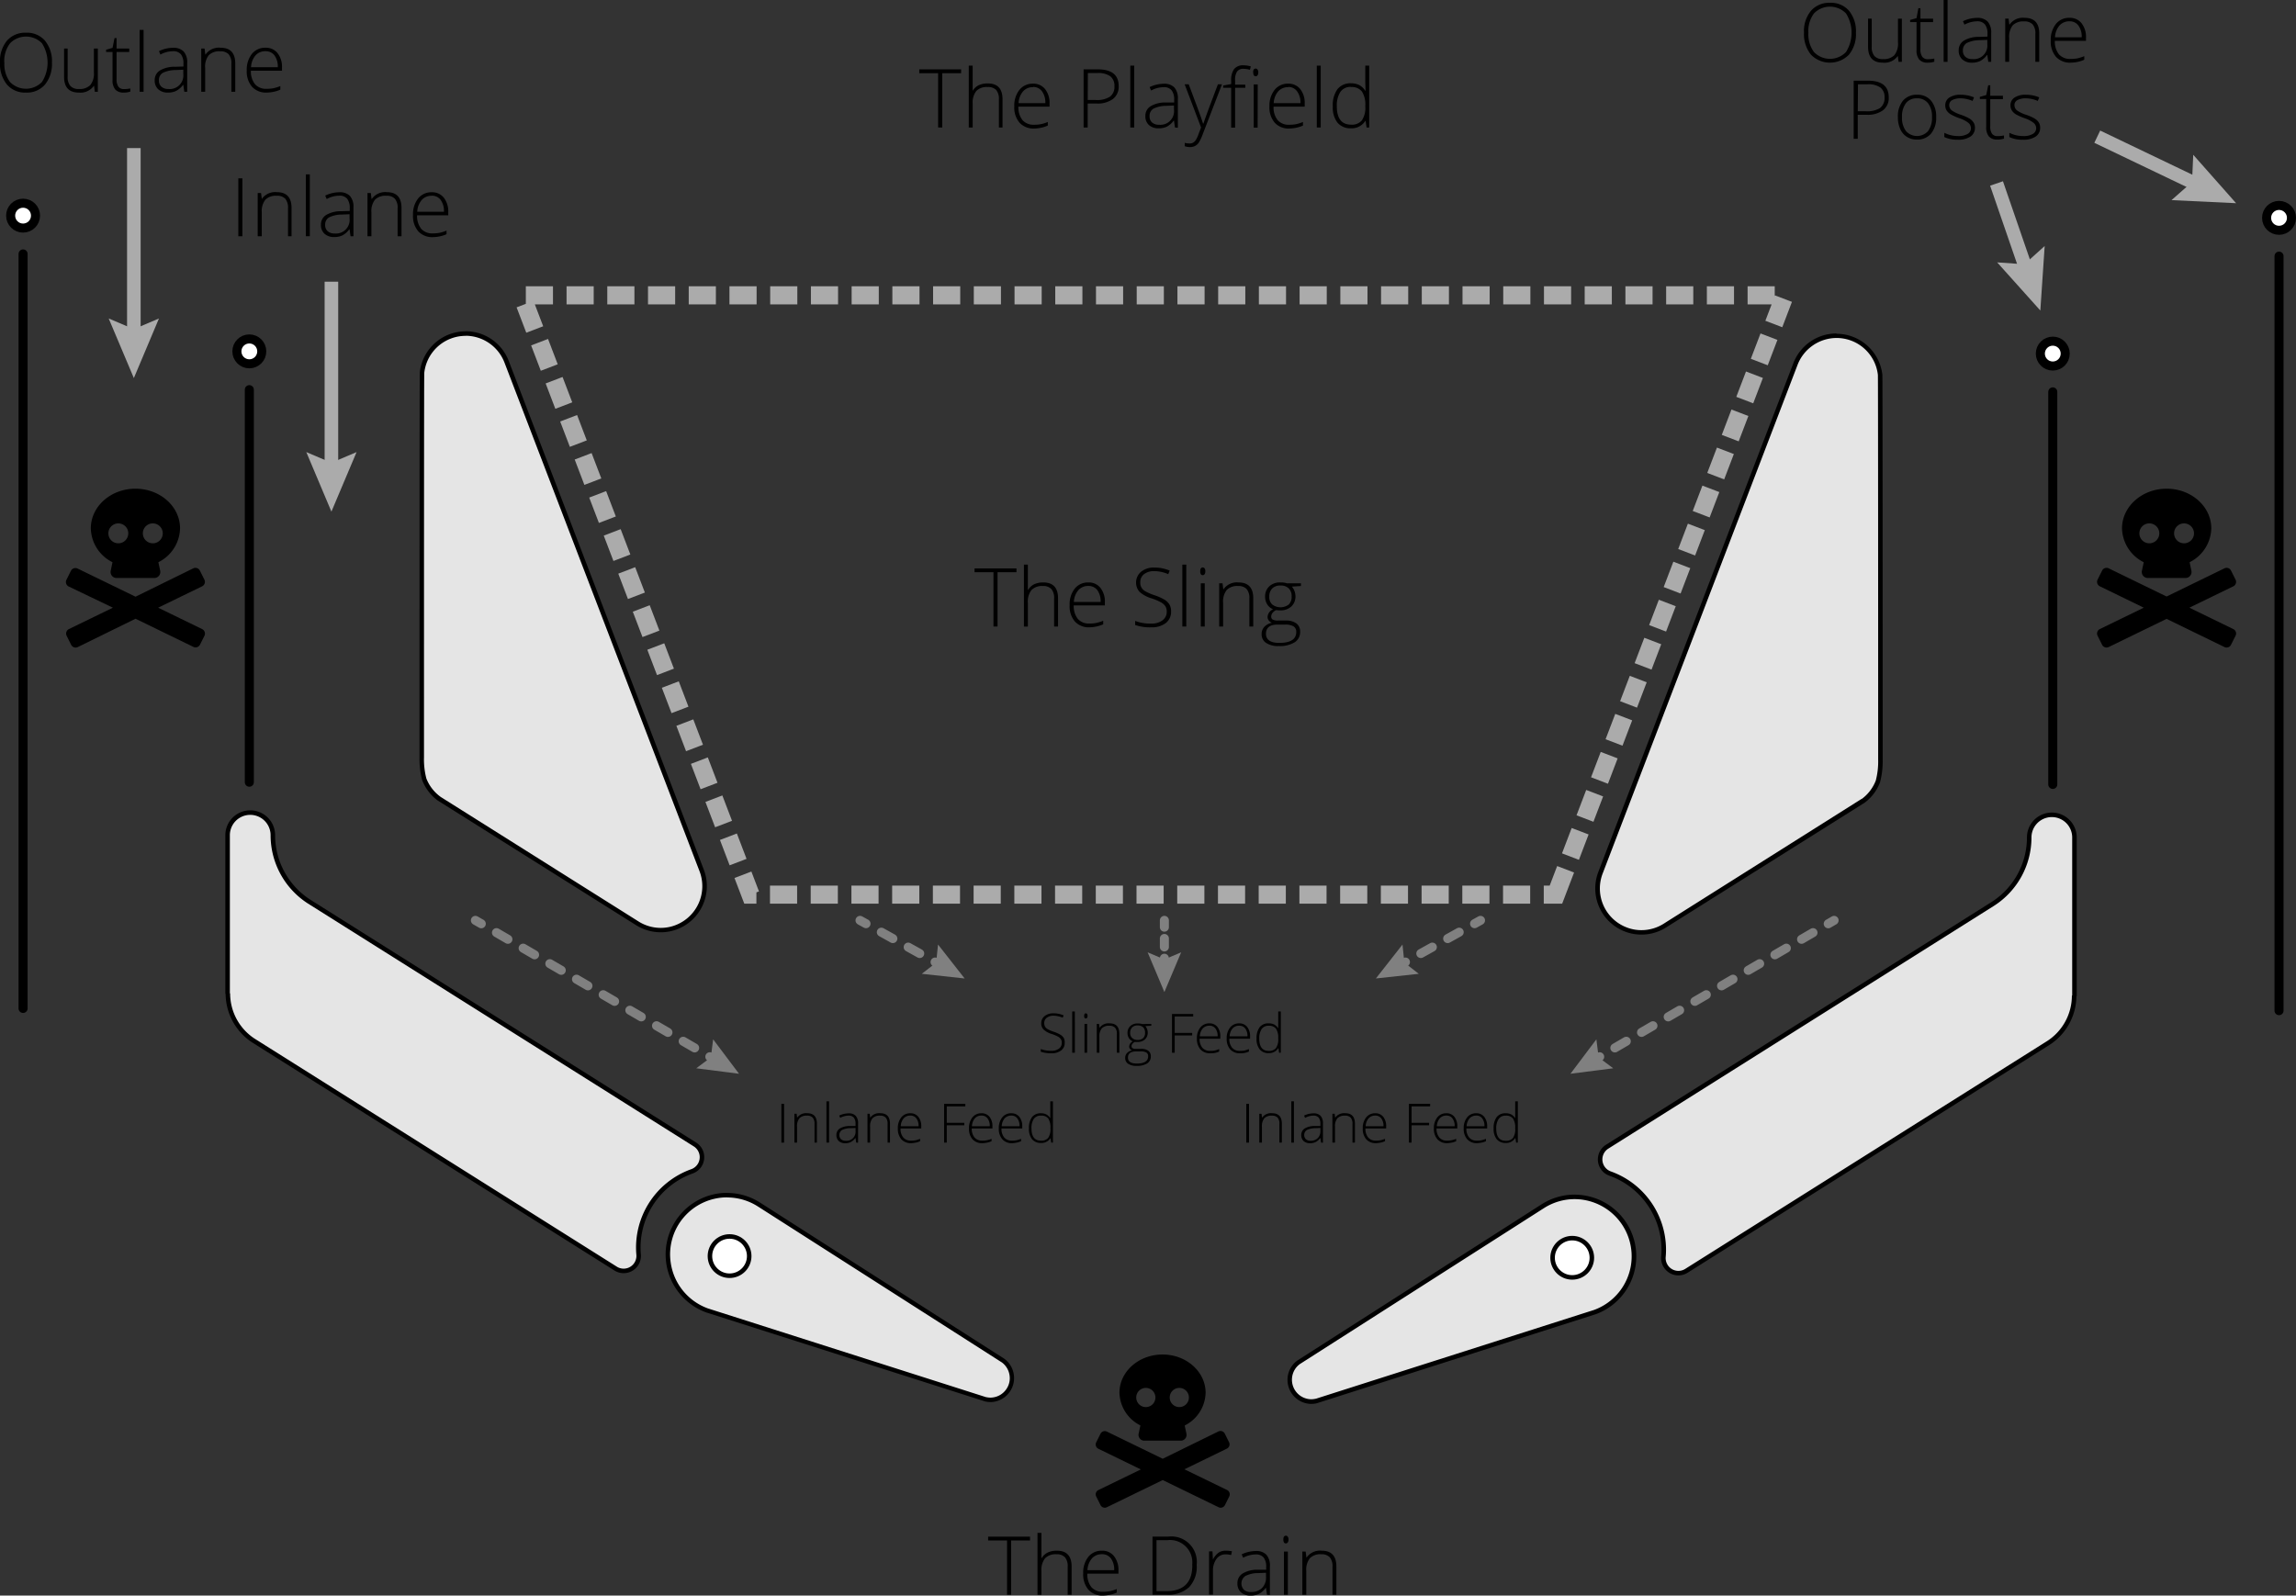 <svg id="Layer_1" data-name="Layer 1" xmlns="http://www.w3.org/2000/svg" viewBox="0 0 507.4 352.65"><rect x="0" y="0" width="507.4" height="352.65" fill="#333333" stroke="none"/><defs><style>.cls-1,.cls-3{fill:#e5e5e5;}.cls-2,.cls-4,.cls-5{fill:#fff;}.cls-2,.cls-3,.cls-4,.cls-5{stroke:#000;}.cls-10,.cls-12,.cls-13,.cls-2,.cls-3,.cls-4,.cls-5,.cls-6,.cls-7,.cls-9{stroke-miterlimit:10;}.cls-10,.cls-12,.cls-13,.cls-4,.cls-9{stroke-linecap:round;}.cls-10,.cls-12,.cls-13,.cls-4,.cls-5,.cls-9{stroke-width:2px;}.cls-10,.cls-12,.cls-13,.cls-6,.cls-7,.cls-9{fill:none;}.cls-6,.cls-7{stroke:#ababab;}.cls-6{stroke-width:4px;stroke-dasharray:6 3;}.cls-7{stroke-width:3px;}.cls-8{fill:#ababab;}.cls-10,.cls-12,.cls-13,.cls-9{stroke:gray;}.cls-10{stroke-dasharray:1.87 2.5;}.cls-11{fill:gray;}.cls-12{stroke-dasharray:2.91 3.88;}.cls-13{stroke-dasharray:2.92 3.9;}</style></defs><title>sling-terminology</title><path class="cls-1" d="M410.78,303.66a9.6,9.6,0,0,1-3.46-.64,9.73,9.73,0,0,1-5.59-12.54L444.85,178a9.7,9.7,0,0,1,18.7,2.4v.07c.06,1.22.06,84.08.06,84.92a18.13,18.13,0,0,1-.55,4.86,9.72,9.72,0,0,1-3.23,4.27l-.09.07-43.4,27.32h0l-.29.17A9.73,9.73,0,0,1,410.78,303.66Z" transform="translate(-48.05 -97.59)"/><path d="M453.91,172.29a9.19,9.19,0,0,1,9.14,8.16h0v.05c.05,1.23.06,56.08.06,84.93a16.66,16.66,0,0,1-.52,4.66,9.15,9.15,0,0,1-3.06,4.05l-.05,0L416.41,301.3h0l-.61.39a9.22,9.22,0,0,1-5,1.48,9,9,0,0,1-3.28-.61,9.21,9.21,0,0,1-5.3-11.89L445.31,178.2a9.27,9.27,0,0,1,8.6-5.91m0-1a10.21,10.21,0,0,0-9.53,6.55L401.27,290.3a10.2,10.2,0,0,0,15.06,12.22h0L460.13,275v0a10.09,10.09,0,0,0,3.39-4.49,18.23,18.23,0,0,0,.59-5s0-84.28-.07-85v-.08h0a10.22,10.22,0,0,0-10.14-9.07Z" transform="translate(-48.05 -97.59)"/><path class="cls-2" d="M512.52,324.66" transform="translate(-48.05 -97.59)"/><path class="cls-2" d="M405.33,350.53" transform="translate(-48.05 -97.59)"/><path class="cls-2" d="M422.33,376" transform="translate(-48.05 -97.59)"/><path class="cls-3" d="M506.49,317.74V282.68a5,5,0,0,0-10,0,17.42,17.42,0,0,1-8,14.66l-85.32,53.72a3.32,3.32,0,0,0,.71,5.91h0a17.87,17.87,0,0,1,11.78,18.4,3.32,3.32,0,0,0,5,3.14l79.94-50.33a12.44,12.44,0,0,0,5.82-10.55" transform="translate(-48.05 -97.59)"/><line class="cls-4" x1="453.65" y1="173.37" x2="453.65" y2="86.61"/><path class="cls-1" d="M194.07,303.17a9.79,9.79,0,0,1-5.29-1.56l-.31-.2h0l-43.41-27.33,0,0a9.65,9.65,0,0,1-3.23-4.27,17.68,17.68,0,0,1-.55-4.85c0-.85,0-83.71.06-84.94v-.06a9.69,9.69,0,0,1,6.16-8,9.88,9.88,0,0,1,3.48-.64,9.76,9.76,0,0,1,9.06,6.23L203.11,290a9.72,9.72,0,0,1-5.59,12.54A9.5,9.5,0,0,1,194.07,303.17Z" transform="translate(-48.05 -97.59)"/><path d="M150.94,171.8h0a9.24,9.24,0,0,1,8.59,5.91l43.12,112.46a9.22,9.22,0,0,1-5.31,11.89,9,9,0,0,1-3.27.61,9.2,9.2,0,0,1-5-1.48l-.62-.39h0l-43.05-27.1-.07-.06a9.07,9.07,0,0,1-3.06-4,16.72,16.72,0,0,1-.52-4.68c0-28.83,0-83.68.06-84.87V180h0a9.2,9.2,0,0,1,5.85-7.57,9.1,9.1,0,0,1,3.3-.61m0-1a10.21,10.21,0,0,0-10.14,9.07h0V180c-.07.69-.06,85-.06,85a18.49,18.49,0,0,0,.58,5,10.11,10.11,0,0,0,3.4,4.49v0L188.51,302h0a10.27,10.27,0,0,0,5.56,1.64,10,10,0,0,0,3.63-.67,10.21,10.21,0,0,0,5.88-13.19L160.47,177.35a10.21,10.21,0,0,0-9.53-6.55Z" transform="translate(-48.05 -97.59)"/><path class="cls-2" d="M92.32,324.17" transform="translate(-48.05 -97.59)"/><path class="cls-2" d="M199.52,350" transform="translate(-48.05 -97.59)"/><path class="cls-2" d="M182.51,375.46" transform="translate(-48.05 -97.59)"/><path class="cls-1" d="M266.94,407a4.92,4.92,0,0,1-1.06-.12l-.08,0-61.52-19.63h0a13.13,13.13,0,0,1,2.5-25.31,13.33,13.33,0,0,1,2-.15,13.07,13.07,0,0,1,6.91,2l.36.22,53.75,34.37a4.81,4.81,0,0,1-2.14,8.62A5.19,5.19,0,0,1,266.94,407Z" transform="translate(-48.05 -97.59)"/><path d="M208.74,362.25a12.58,12.58,0,0,1,6.65,1.9l.27.17,53.81,34.4a4.31,4.31,0,0,1,1.68,2.81,4.2,4.2,0,0,1-.79,3.2,4.25,4.25,0,0,1-2.82,1.71,3.94,3.94,0,0,1-.6.05,4.47,4.47,0,0,1-.95-.11h-.05l-61.48-19.62h0a12.66,12.66,0,0,1-8.17-10,12.59,12.59,0,0,1,12.49-14.53h0m0-1a14.62,14.62,0,0,0-2.07.15,13.63,13.63,0,0,0-2.59,26.28h0l61.67,19.68h0a5.65,5.65,0,0,0,1.16.13,4.74,4.74,0,0,0,.75-.06A5.31,5.31,0,0,0,270,397.9h0l-54.11-34.6h0a13.53,13.53,0,0,0-7.17-2.05Z" transform="translate(-48.05 -97.59)"/><circle class="cls-2" cx="161.23" cy="277.62" r="4.34"/><path class="cls-3" d="M98.35,317.25V282.19a5,5,0,0,1,10,0,17.44,17.44,0,0,0,8,14.66l85.33,53.72a3.32,3.32,0,0,1-.72,5.91h0a17.88,17.88,0,0,0-11.78,18.4,3.32,3.32,0,0,1-5,3.14l-79.94-50.33a12.45,12.45,0,0,1-5.83-10.55" transform="translate(-48.05 -97.59)"/><line class="cls-4" x1="55.1" y1="172.88" x2="55.1" y2="86.12"/><path class="cls-1" d="M337.83,407.37a5.31,5.31,0,0,1-.68-.05,4.82,4.82,0,0,1-2.12-8.64l53.87-34.44.22-.14a13.16,13.16,0,0,1,6.91-2,13.33,13.33,0,0,1,2,.15,13.12,13.12,0,0,1,2.5,25.31L339,407.24h-.07A4.92,4.92,0,0,1,337.83,407.37Z" transform="translate(-48.05 -97.59)"/><path d="M396,362.62a12.64,12.64,0,0,1,12.49,14.54,12.63,12.63,0,0,1-8.17,9.95h0l-61.49,19.63h-.06a4.47,4.47,0,0,1-.95.11,4,4,0,0,1-.6-.05,4.31,4.31,0,0,1-3.61-4.91,4.26,4.26,0,0,1,1.69-2.81L389,364.77l.38-.24a12.59,12.59,0,0,1,6.65-1.91m0-1a13.56,13.56,0,0,0-7.17,2.06h0l-54.11,34.61h0a5.25,5.25,0,0,0-2.11,3.47,5.32,5.32,0,0,0,4.45,6.06,4.74,4.74,0,0,0,.75.06,5.5,5.5,0,0,0,1.16-.13h0l61.68-19.69h0a13.62,13.62,0,0,0-2.6-26.27,13.31,13.31,0,0,0-2.07-.16Z" transform="translate(-48.05 -97.59)"/><circle class="cls-2" cx="347.45" cy="277.99" r="4.34"/><circle class="cls-5" cx="55.1" cy="77.66" r="2.75"/><circle class="cls-5" cx="453.65" cy="78.15" r="2.75"/><path d="M92.72,236.63,83,231.9l9.73-4.73a1.1,1.1,0,0,0,.49-1.47l-1-2a1.1,1.1,0,0,0-1.47-.49L78,229.47,65.2,223.25a1.1,1.1,0,0,0-1.47.49l-1,2a1.1,1.1,0,0,0,.49,1.47L73,231.9l-9.73,4.73a1.11,1.11,0,0,0-.49,1.48l1,2a1.1,1.1,0,0,0,1.47.49L78,234.34l12.78,6.22a1.1,1.1,0,0,0,1.47-.49l1-2A1.11,1.11,0,0,0,92.72,236.63ZM72.91,221.85l-.37,1.78a1.33,1.33,0,0,0,1.12,1.7H82.3a1.34,1.34,0,0,0,1.13-1.7l-.38-1.78a8.58,8.58,0,0,0,4.79-7.48c0-4.84-4.41-8.77-9.86-8.77s-9.86,3.93-9.86,8.77A8.58,8.58,0,0,0,72.91,221.85Zm8.91-8.58a2.2,2.2,0,1,1-2.2,2.19A2.19,2.19,0,0,1,81.82,213.27Zm-7.68,0A2.2,2.2,0,1,1,72,215.46,2.2,2.2,0,0,1,74.14,213.27Z" transform="translate(-48.05 -97.59)"/><path d="M541.6,236.63l-9.72-4.73,9.73-4.73a1.09,1.09,0,0,0,.48-1.47l-1-2a1.09,1.09,0,0,0-1.47-.49l-12.77,6.22-12.78-6.22a1.1,1.1,0,0,0-1.47.49l-1,2a1.1,1.1,0,0,0,.49,1.47l9.72,4.73-9.72,4.73a1.1,1.1,0,0,0-.49,1.47l1,2a1.1,1.1,0,0,0,1.47.49l12.78-6.22,12.77,6.22a1.09,1.09,0,0,0,1.47-.49l1-2A1.08,1.08,0,0,0,541.6,236.63Zm-19.8-14.78-.38,1.78a1.34,1.34,0,0,0,1.13,1.7h8.64a1.33,1.33,0,0,0,1.12-1.7l-.37-1.78a8.59,8.59,0,0,0,4.79-7.48c0-4.84-4.42-8.77-9.86-8.77s-9.87,3.93-9.87,8.77A8.6,8.6,0,0,0,521.8,221.85Zm8.9-8.58a2.2,2.2,0,1,1-2.19,2.19A2.19,2.19,0,0,1,530.7,213.27Zm-7.67,0a2.2,2.2,0,1,1-2.19,2.19A2.19,2.19,0,0,1,523,213.27Z" transform="translate(-48.05 -97.59)"/><path d="M319.19,426.89l-9.39-4.56,9.39-4.57a1.06,1.06,0,0,0,.47-1.42l-.94-1.89a1.07,1.07,0,0,0-1.42-.48L305,420l-12.33-6a1.06,1.06,0,0,0-1.42.48l-.94,1.89a1.05,1.05,0,0,0,.47,1.42l9.39,4.57-9.39,4.56a1.05,1.05,0,0,0-.47,1.42l.94,1.89a1.06,1.06,0,0,0,1.42.48l12.33-6,12.34,6a1.06,1.06,0,0,0,1.42-.48l.94-1.89A1.06,1.06,0,0,0,319.19,426.89Zm-19.12-14.26-.36,1.71A1.29,1.29,0,0,0,300.8,416h8.33a1.29,1.29,0,0,0,1.09-1.64l-.36-1.71a8.31,8.31,0,0,0,4.62-7.23c0-4.67-4.26-8.46-9.52-8.46s-9.52,3.79-9.52,8.46A8.32,8.32,0,0,0,300.07,412.63Zm8.6-8.29a2.12,2.12,0,1,1-2.12,2.12A2.12,2.12,0,0,1,308.67,404.34Zm-7.41,0a2.12,2.12,0,1,1-2.11,2.12A2.12,2.12,0,0,1,301.26,404.34Z" transform="translate(-48.05 -97.59)"/><line class="cls-4" x1="5.1" y1="222.88" x2="5.1" y2="56.12"/><circle class="cls-5" cx="5.1" cy="47.66" r="2.75"/><line class="cls-4" x1="503.65" y1="223.37" x2="503.65" y2="56.61"/><circle class="cls-5" cx="503.65" cy="48.15" r="2.75"/><polygon class="cls-6" points="343.85 197.73 394.42 65.27 115.29 65.27 165.86 197.73 343.85 197.73"/><path d="M268.5,236.06h-.9v-12h-4.18v-.84h9.26v.84H268.5Z" transform="translate(-48.05 -97.59)"/><path d="M281,236.06v-6.2a3,3,0,0,0-.61-2.09,2.43,2.43,0,0,0-1.88-.66A3.25,3.25,0,0,0,276,228a4.08,4.08,0,0,0-.8,2.81v5.27h-.87V222.38h.87v4.36l0,1.22h.06a3.19,3.19,0,0,1,1.36-1.25,4.68,4.68,0,0,1,2-.39c2.16,0,3.25,1.17,3.25,3.49v6.25Z" transform="translate(-48.05 -97.59)"/><path d="M288.84,236.24a4.16,4.16,0,0,1-3.25-1.29,5.17,5.17,0,0,1-1.16-3.59,5.58,5.58,0,0,1,1.12-3.66,3.71,3.71,0,0,1,3-1.38,3.27,3.27,0,0,1,2.67,1.18,4.87,4.87,0,0,1,1,3.2v.7h-6.88a4.53,4.53,0,0,0,.92,3,3.24,3.24,0,0,0,2.58,1,7.75,7.75,0,0,0,1.44-.12,9.49,9.49,0,0,0,1.57-.49v.79a7.58,7.58,0,0,1-1.5.48A8.76,8.76,0,0,1,288.84,236.24Zm-.26-9.14a2.86,2.86,0,0,0-2.21.91,4.29,4.29,0,0,0-1,2.62h5.91a4.18,4.18,0,0,0-.72-2.6A2.39,2.39,0,0,0,288.58,227.1Z" transform="translate(-48.05 -97.59)"/><path d="M306.85,232.75a3.11,3.11,0,0,1-1.18,2.55,5,5,0,0,1-3.15.94,10,10,0,0,1-3.61-.52v-.9a9.21,9.21,0,0,0,3.54.59,4,4,0,0,0,2.51-.72,2.31,2.31,0,0,0,.93-1.91,2.18,2.18,0,0,0-.31-1.21,2.73,2.73,0,0,0-1-.87,12.08,12.08,0,0,0-2-.85,6.9,6.9,0,0,1-2.72-1.47,3.13,3.13,0,0,1,.38-4.44,4.45,4.45,0,0,1,2.9-.91,8.48,8.48,0,0,1,3.41.68l-.33.78a7.88,7.88,0,0,0-3.06-.67,3.6,3.6,0,0,0-2.27.66,2.15,2.15,0,0,0-.84,1.79,2.06,2.06,0,0,0,1.11,2,11.65,11.65,0,0,0,2,.87,11.64,11.64,0,0,1,2.26,1,3.31,3.31,0,0,1,1.1,1.11A3,3,0,0,1,306.85,232.75Z" transform="translate(-48.05 -97.59)"/><path d="M310.21,236.06h-.87V222.38h.87Z" transform="translate(-48.05 -97.59)"/><path d="M313.29,223.85c0-.56.19-.84.55-.84a.48.48,0,0,1,.43.22,1.09,1.09,0,0,1,.15.62,1.15,1.15,0,0,1-.15.63.49.49,0,0,1-.43.23C313.48,224.71,313.29,224.42,313.29,223.85Zm1,12.21h-.87v-9.55h.87Z" transform="translate(-48.05 -97.59)"/><path d="M324.15,236.06v-6.2a3,3,0,0,0-.61-2.09,2.44,2.44,0,0,0-1.88-.66,3.25,3.25,0,0,0-2.51.87,4.08,4.08,0,0,0-.8,2.81v5.27h-.87v-9.55h.74l.17,1.31h.05a3.59,3.59,0,0,1,3.31-1.5c2.17,0,3.26,1.17,3.26,3.49v6.25Z" transform="translate(-48.05 -97.59)"/><path d="M335.55,226.51v.6l-2,.13a3.39,3.39,0,0,1,.79,2.16,3,3,0,0,1-.92,2.24,3.48,3.48,0,0,1-2.47.85,6.08,6.08,0,0,1-.91-.05,2.16,2.16,0,0,0-.79.64,1.32,1.32,0,0,0-.27.78.72.72,0,0,0,.34.67,2.38,2.38,0,0,0,1.17.21h1.67a3.88,3.88,0,0,1,2.38.63,2.2,2.2,0,0,1,.83,1.86,2.63,2.63,0,0,1-1.23,2.33,6.23,6.23,0,0,1-3.49.82,4.79,4.79,0,0,1-2.79-.69,2.23,2.23,0,0,1-1-1.93,2.3,2.3,0,0,1,.61-1.64,3.18,3.18,0,0,1,1.65-.89,1.71,1.71,0,0,1-.69-.52,1.24,1.24,0,0,1-.26-.78,2,2,0,0,1,1.23-1.68,2.71,2.71,0,0,1-1.3-1.08,3.08,3.08,0,0,1-.47-1.68,3,3,0,0,1,.91-2.3,3.41,3.41,0,0,1,2.46-.87,4.37,4.37,0,0,1,1.46.19Zm-7.73,11.17c0,1.31,1,2,2.93,2,2.5,0,3.76-.8,3.76-2.4a1.39,1.39,0,0,0-.59-1.25,3.56,3.56,0,0,0-1.91-.39h-1.56C328.7,235.61,327.82,236.3,327.82,237.68Zm.73-8.19a2.18,2.18,0,0,0,.67,1.71,3,3,0,0,0,3.63,0,2.3,2.3,0,0,0,.64-1.76,2.38,2.38,0,0,0-.66-1.83A2.55,2.55,0,0,0,331,227a2.47,2.47,0,0,0-1.8.65A2.51,2.51,0,0,0,328.55,229.49Z" transform="translate(-48.05 -97.59)"/><path d="M100.72,149.8V137h.9V149.8Z" transform="translate(-48.05 -97.59)"/><path d="M111.7,149.8v-6.19a3.06,3.06,0,0,0-.61-2.1,2.42,2.42,0,0,0-1.88-.65,3.25,3.25,0,0,0-2.51.86,4.08,4.08,0,0,0-.8,2.81v5.27H105v-9.55h.74l.17,1.31h0a3.59,3.59,0,0,1,3.32-1.5c2.16,0,3.25,1.17,3.25,3.49v6.25Z" transform="translate(-48.05 -97.59)"/><path d="M116.52,149.8h-.87V136.13h.87Z" transform="translate(-48.05 -97.59)"/><path d="M125.52,149.8l-.22-1.51h-.07a4.52,4.52,0,0,1-1.48,1.31,4,4,0,0,1-1.8.38,3.1,3.1,0,0,1-2.18-.72,2.56,2.56,0,0,1-.79-2,2.46,2.46,0,0,1,1.17-2.17,6.37,6.37,0,0,1,3.37-.82l1.82-.05v-.63a3.26,3.26,0,0,0-.56-2.06,2.15,2.15,0,0,0-1.78-.69,5.86,5.86,0,0,0-2.75.74l-.33-.76a7.33,7.33,0,0,1,3.11-.74,3.1,3.1,0,0,1,2.36.82,3.62,3.62,0,0,1,.77,2.55v6.35Zm-3.51-.61a3,3,0,0,0,3.29-3.31v-.94l-1.67.07a6.44,6.44,0,0,0-2.87.63,1.82,1.82,0,0,0-.85,1.66,1.76,1.76,0,0,0,.55,1.39A2.22,2.22,0,0,0,122,149.19Z" transform="translate(-48.05 -97.59)"/><path d="M135.92,149.8v-6.19a3,3,0,0,0-.61-2.1,2.42,2.42,0,0,0-1.88-.65,3.25,3.25,0,0,0-2.51.86,4.09,4.09,0,0,0-.79,2.81v5.27h-.87v-9.55H130l.16,1.31h.06a3.58,3.58,0,0,1,3.31-1.5c2.17,0,3.25,1.17,3.25,3.49v6.25Z" transform="translate(-48.05 -97.59)"/><path d="M143.73,150a4.15,4.15,0,0,1-3.24-1.28,5.17,5.17,0,0,1-1.17-3.6,5.62,5.62,0,0,1,1.13-3.66,3.71,3.71,0,0,1,3-1.38,3.29,3.29,0,0,1,2.66,1.18,4.87,4.87,0,0,1,1,3.2v.71h-6.89a4.55,4.55,0,0,0,.92,3,3.24,3.24,0,0,0,2.58,1,7.6,7.6,0,0,0,1.44-.12,8.38,8.38,0,0,0,1.57-.49v.79a6.46,6.46,0,0,1-1.5.48A7.8,7.8,0,0,1,143.73,150Zm-.25-9.14a2.87,2.87,0,0,0-2.22.91,4.29,4.29,0,0,0-1,2.62h5.9a4.18,4.18,0,0,0-.72-2.6A2.37,2.37,0,0,0,143.48,140.84Z" transform="translate(-48.05 -97.59)"/><path d="M59.53,111.43A7.18,7.18,0,0,1,58,116.27a5.23,5.23,0,0,1-4.21,1.78,5.24,5.24,0,0,1-4.21-1.78,7.22,7.22,0,0,1-1.53-4.86,7.09,7.09,0,0,1,1.54-4.83,5.32,5.32,0,0,1,4.21-1.76A5.24,5.24,0,0,1,58,106.59,7.16,7.16,0,0,1,59.53,111.43Zm-10.51,0a6.6,6.6,0,0,0,1.23,4.27,4.92,4.92,0,0,0,7.08,0,8,8,0,0,0,0-8.54,4.93,4.93,0,0,0-7.06,0A6.44,6.44,0,0,0,49,111.43Z" transform="translate(-48.05 -97.59)"/><path d="M63,108.32v6.19a3,3,0,0,0,.61,2.09,2.43,2.43,0,0,0,1.88.66A3.3,3.3,0,0,0,68,116.4a4,4,0,0,0,.8-2.81v-5.27h.87v9.55H69l-.16-1.31h-.05a3.61,3.61,0,0,1-3.32,1.49q-3.26,0-3.26-3.49v-6.24Z" transform="translate(-48.05 -97.59)"/><path d="M75.41,117.28a6.75,6.75,0,0,0,1.44-.14v.7a4.63,4.63,0,0,1-1.46.21,2.39,2.39,0,0,1-1.87-.68,3.14,3.14,0,0,1-.6-2.12v-6.17H71.5v-.51l1.42-.4.44-2.16h.45v2.31h2.8v.76h-2.8v6a2.84,2.84,0,0,0,.38,1.63A1.43,1.43,0,0,0,75.41,117.28Z" transform="translate(-48.05 -97.59)"/><path d="M79.78,117.87h-.87V104.2h.87Z" transform="translate(-48.05 -97.59)"/><path d="M88.78,117.87l-.22-1.51h-.07A4.52,4.52,0,0,1,87,117.67a4,4,0,0,1-1.79.38,3.11,3.11,0,0,1-2.19-.72,2.59,2.59,0,0,1-.78-2,2.46,2.46,0,0,1,1.16-2.17,6.31,6.31,0,0,1,3.37-.81l1.82-.06v-.63a3.26,3.26,0,0,0-.55-2.06,2.17,2.17,0,0,0-1.79-.69,5.89,5.89,0,0,0-2.75.74l-.32-.76a7.26,7.26,0,0,1,3.11-.74,3.12,3.12,0,0,1,2.35.82,3.59,3.59,0,0,1,.78,2.55v6.35Zm-3.51-.61A3,3,0,0,0,88.56,114V113l-1.67.07a6.48,6.48,0,0,0-2.87.63,1.82,1.82,0,0,0-.85,1.66,1.76,1.76,0,0,0,.55,1.39A2.22,2.22,0,0,0,85.27,117.26Z" transform="translate(-48.05 -97.59)"/><path d="M99.18,117.87v-6.19a3.06,3.06,0,0,0-.6-2.1,2.46,2.46,0,0,0-1.89-.65,3.22,3.22,0,0,0-2.5.86,4,4,0,0,0-.8,2.81v5.27h-.87v-9.55h.74l.16,1.31h.06a3.57,3.57,0,0,1,3.31-1.49q3.25,0,3.25,3.48v6.25Z" transform="translate(-48.05 -97.59)"/><path d="M107,118.05a4.17,4.17,0,0,1-3.25-1.28,5.17,5.17,0,0,1-1.17-3.6,5.62,5.62,0,0,1,1.13-3.66,3.7,3.7,0,0,1,3-1.37,3.27,3.27,0,0,1,2.66,1.17,4.87,4.87,0,0,1,1,3.2v.71H103.5a4.45,4.45,0,0,0,.92,3,3.24,3.24,0,0,0,2.58,1,7.56,7.56,0,0,0,1.43-.12,8.16,8.16,0,0,0,1.57-.49v.79a6.55,6.55,0,0,1-1.49.48A7.87,7.87,0,0,1,107,118.05Zm-.26-9.14a2.83,2.83,0,0,0-2.21.91,4.23,4.23,0,0,0-1,2.62h5.91a4.12,4.12,0,0,0-.73-2.6A2.37,2.37,0,0,0,106.74,108.91Z" transform="translate(-48.05 -97.59)"/><path d="M458.2,104.82a7.18,7.18,0,0,1-1.53,4.84,5.87,5.87,0,0,1-8.42,0,7.2,7.2,0,0,1-1.53-4.86,7,7,0,0,1,1.54-4.82,5.3,5.3,0,0,1,4.21-1.77,5.24,5.24,0,0,1,4.21,1.77A7.16,7.16,0,0,1,458.2,104.82Zm-10.51,0a6.6,6.6,0,0,0,1.23,4.27,4.92,4.92,0,0,0,7.08,0,8,8,0,0,0,0-8.54,4.94,4.94,0,0,0-7.07,0A6.49,6.49,0,0,0,447.69,104.82Z" transform="translate(-48.05 -97.59)"/><path d="M461.69,101.71v6.19a3,3,0,0,0,.61,2.09,2.43,2.43,0,0,0,1.88.66,3.3,3.3,0,0,0,2.51-.86,4.08,4.08,0,0,0,.8-2.81v-5.27h.86v9.55h-.73l-.16-1.31h0a3.62,3.62,0,0,1-3.32,1.49q-3.25,0-3.26-3.49v-6.24Z" transform="translate(-48.05 -97.59)"/><path d="M474.08,110.67a6.75,6.75,0,0,0,1.44-.14v.7a4.63,4.63,0,0,1-1.46.21,2.38,2.38,0,0,1-1.87-.68,3.14,3.14,0,0,1-.6-2.12v-6.17h-1.42V102l1.42-.4L472,99.4h.45v2.31h2.8v.76h-2.8v6a2.82,2.82,0,0,0,.38,1.63A1.43,1.43,0,0,0,474.08,110.67Z" transform="translate(-48.05 -97.59)"/><path d="M478.45,111.26h-.87V97.59h.87Z" transform="translate(-48.05 -97.59)"/><path d="M487.45,111.26l-.22-1.51h-.07a4.52,4.52,0,0,1-1.48,1.31,4,4,0,0,1-1.8.38,3.1,3.1,0,0,1-2.18-.72,2.56,2.56,0,0,1-.79-2,2.46,2.46,0,0,1,1.17-2.17,6.38,6.38,0,0,1,3.37-.81l1.82-.06v-.63a3.26,3.26,0,0,0-.56-2.06,2.13,2.13,0,0,0-1.78-.69,6,6,0,0,0-2.75.74l-.33-.76a7.34,7.34,0,0,1,3.12-.74,3.13,3.13,0,0,1,2.35.82,3.65,3.65,0,0,1,.77,2.55v6.35Zm-3.51-.61a3,3,0,0,0,3.29-3.31v-.94l-1.67.07a6.44,6.44,0,0,0-2.87.63,1.82,1.82,0,0,0-.85,1.66,1.76,1.76,0,0,0,.55,1.39A2.22,2.22,0,0,0,483.94,110.65Z" transform="translate(-48.05 -97.59)"/><path d="M497.85,111.26v-6.19a3,3,0,0,0-.61-2.1,2.46,2.46,0,0,0-1.88-.65,3.29,3.29,0,0,0-2.51.86,4.1,4.1,0,0,0-.79,2.81v5.27h-.87v-9.55h.74l.16,1.31h.06a3.57,3.57,0,0,1,3.31-1.49q3.26,0,3.25,3.49v6.24Z" transform="translate(-48.05 -97.59)"/><path d="M505.66,111.44a4.17,4.17,0,0,1-3.24-1.28,5.17,5.17,0,0,1-1.17-3.6,5.62,5.62,0,0,1,1.13-3.66,3.7,3.7,0,0,1,3-1.37,3.28,3.28,0,0,1,2.66,1.17,4.89,4.89,0,0,1,1,3.2v.71h-6.88a4.5,4.5,0,0,0,.91,3,3.24,3.24,0,0,0,2.58,1,8.61,8.61,0,0,0,1.44-.11,9.39,9.39,0,0,0,1.57-.5v.79a6.55,6.55,0,0,1-1.49.48A8,8,0,0,1,505.66,111.44Zm-.25-9.14a2.87,2.87,0,0,0-2.22.91,4.31,4.31,0,0,0-1,2.62h5.9a4.15,4.15,0,0,0-.72-2.59A2.35,2.35,0,0,0,505.41,102.3Z" transform="translate(-48.05 -97.59)"/><path d="M465.45,119.11a3.39,3.39,0,0,1-1.27,2.85,5.69,5.69,0,0,1-3.58,1h-2v5.3h-.9V115.42h3.15Q465.45,115.42,465.45,119.11Zm-6.84,3.07h1.77a5.43,5.43,0,0,0,3.14-.71,2.73,2.73,0,0,0,1-2.33,2.62,2.62,0,0,0-.91-2.2,4.55,4.55,0,0,0-2.83-.72h-2.13Z" transform="translate(-48.05 -97.59)"/><path d="M475.93,123.47a5.42,5.42,0,0,1-1.14,3.66,3.92,3.92,0,0,1-3.13,1.31,4,4,0,0,1-2.21-.61,3.83,3.83,0,0,1-1.47-1.74,6.31,6.31,0,0,1-.51-2.62,5.41,5.41,0,0,1,1.13-3.64,3.92,3.92,0,0,1,3.12-1.3,3.84,3.84,0,0,1,3.09,1.32A5.46,5.46,0,0,1,475.93,123.47Zm-7.55,0a4.86,4.86,0,0,0,.87,3.08,3.28,3.28,0,0,0,4.9,0,4.93,4.93,0,0,0,.86-3.08,4.78,4.78,0,0,0-.87-3.06,3,3,0,0,0-2.46-1.09,2.94,2.94,0,0,0-2.44,1.08A4.88,4.88,0,0,0,468.38,123.47Z" transform="translate(-48.05 -97.59)"/><path d="M484.5,125.78a2.28,2.28,0,0,1-1,2,4.74,4.74,0,0,1-2.77.69,6.62,6.62,0,0,1-3-.59v-.94a6.7,6.7,0,0,0,3,.72,4,4,0,0,0,2.15-.47,1.42,1.42,0,0,0,.73-1.25,1.5,1.5,0,0,0-.58-1.21,6.47,6.47,0,0,0-1.92-1,10.84,10.84,0,0,1-2-.89,2.76,2.76,0,0,1-.88-.85,2.14,2.14,0,0,1-.29-1.14,2,2,0,0,1,.9-1.7,4.35,4.35,0,0,1,2.52-.62,7.44,7.44,0,0,1,2.93.58l-.32.79a6.84,6.84,0,0,0-2.61-.58,3.9,3.9,0,0,0-1.86.38,1.19,1.19,0,0,0-.68,1.08,1.47,1.47,0,0,0,.53,1.19,7.38,7.38,0,0,0,2.08,1,10.38,10.38,0,0,1,1.88.84,2.76,2.76,0,0,1,.88.85A2.06,2.06,0,0,1,484.5,125.78Z" transform="translate(-48.05 -97.59)"/><path d="M489.48,127.67a6.75,6.75,0,0,0,1.44-.14v.7a4.63,4.63,0,0,1-1.46.21,2.4,2.4,0,0,1-1.87-.68,3.14,3.14,0,0,1-.6-2.12v-6.17h-1.41V119l1.41-.4.44-2.16h.45v2.31h2.8v.76h-2.8v6a2.74,2.74,0,0,0,.39,1.63A1.4,1.4,0,0,0,489.48,127.67Z" transform="translate(-48.05 -97.59)"/><path d="M498.91,125.78a2.28,2.28,0,0,1-1,2,4.73,4.73,0,0,1-2.76.69,6.67,6.67,0,0,1-3.05-.59v-.94a6.74,6.74,0,0,0,3.05.72,3.9,3.9,0,0,0,2.14-.47,1.43,1.43,0,0,0,.74-1.25,1.51,1.51,0,0,0-.59-1.21,6.47,6.47,0,0,0-1.92-1,11.51,11.51,0,0,1-2-.89,2.62,2.62,0,0,1-.87-.85,2.06,2.06,0,0,1-.3-1.14,2,2,0,0,1,.9-1.7,4.35,4.35,0,0,1,2.52-.62,7.52,7.52,0,0,1,2.94.58l-.33.79a6.84,6.84,0,0,0-2.61-.58,3.83,3.83,0,0,0-1.85.38,1.2,1.2,0,0,0-.69,1.08,1.5,1.5,0,0,0,.53,1.19,7.53,7.53,0,0,0,2.08,1,10.07,10.07,0,0,1,1.88.84,2.8,2.8,0,0,1,.89.85A2.15,2.15,0,0,1,498.91,125.78Z" transform="translate(-48.05 -97.59)"/><line x1="73.24" y1="62.26" x2="73.24" y2="113.08"/><line class="cls-7" x1="73.24" y1="62.26" x2="73.24" y2="104.13"/><polygon class="cls-8" points="67.69 99.92 73.24 102.28 78.8 99.92 73.24 113.08 67.69 99.92"/><line x1="29.58" y1="32.73" x2="29.58" y2="83.56"/><line class="cls-7" x1="29.58" y1="32.73" x2="29.58" y2="74.6"/><polygon class="cls-8" points="24.02 70.39 29.58 72.75 35.13 70.39 29.58 83.56 24.02 70.39"/><line x1="441.22" y1="40.55" x2="450.9" y2="68.63"/><line class="cls-7" x1="441.22" y1="40.55" x2="447.98" y2="60.17"/><polygon class="cls-8" points="441.36 57.99 447.38 58.41 451.86 54.37 450.9 68.63 441.36 57.99"/><path d="M271.5,450.06h-.9v-12h-4.18v-.84h9.26v.84H271.5Z" transform="translate(-48.05 -97.59)"/><path d="M284,450.06v-6.2a3,3,0,0,0-.61-2.09,2.43,2.43,0,0,0-1.88-.66A3.25,3.25,0,0,0,279,442a4.08,4.08,0,0,0-.8,2.81v5.27h-.87V436.38h.87v4.36l0,1.22h.06a3.19,3.19,0,0,1,1.36-1.25,4.68,4.68,0,0,1,2-.39c2.16,0,3.25,1.17,3.25,3.49v6.25Z" transform="translate(-48.05 -97.59)"/><path d="M291.84,450.24a4.16,4.16,0,0,1-3.25-1.29,5.17,5.17,0,0,1-1.16-3.59,5.59,5.59,0,0,1,1.12-3.66,3.71,3.71,0,0,1,3-1.38,3.27,3.27,0,0,1,2.67,1.18,4.87,4.87,0,0,1,1,3.2v.7h-6.88a4.53,4.53,0,0,0,.92,3,3.24,3.24,0,0,0,2.58,1,7.75,7.75,0,0,0,1.44-.12,9.49,9.49,0,0,0,1.57-.49v.79a7.58,7.58,0,0,1-1.5.48A8.76,8.76,0,0,1,291.84,450.24Zm-.26-9.14a2.86,2.86,0,0,0-2.21.91,4.29,4.29,0,0,0-1,2.62h5.91a4.18,4.18,0,0,0-.72-2.6A2.39,2.39,0,0,0,291.58,441.1Z" transform="translate(-48.05 -97.59)"/><path d="M312.51,443.51a6.53,6.53,0,0,1-1.69,4.89,6.86,6.86,0,0,1-5,1.66h-3.07V437.21h3.47a5.63,5.63,0,0,1,6.28,6.3Zm-1,0A4.93,4.93,0,0,0,306,438h-2.37v11.27h2.13Q311.54,449.27,311.54,443.55Z" transform="translate(-48.05 -97.59)"/><path d="M319,440.32a6.89,6.89,0,0,1,1.3.13l-.17.83a5.07,5.07,0,0,0-1.24-.15,2.41,2.41,0,0,0-2,1,4.23,4.23,0,0,0-.78,2.62v5.27h-.87v-9.55H316l.09,1.72h.06a4.07,4.07,0,0,1,1.26-1.48A2.88,2.88,0,0,1,319,440.32Z" transform="translate(-48.05 -97.59)"/><path d="M328.05,450.06l-.22-1.51h-.07a4.48,4.48,0,0,1-1.48,1.3,3.92,3.92,0,0,1-1.8.39,3.13,3.13,0,0,1-2.19-.72,2.59,2.59,0,0,1-.78-2,2.46,2.46,0,0,1,1.17-2.17,6.28,6.28,0,0,1,3.37-.82l1.82,0v-.63a3.24,3.24,0,0,0-.56-2.06,2.15,2.15,0,0,0-1.78-.69,6,6,0,0,0-2.75.73l-.33-.75a7.33,7.33,0,0,1,3.11-.74,3.07,3.07,0,0,1,2.35.82,3.57,3.57,0,0,1,.78,2.55v6.35Zm-3.51-.61a3.3,3.3,0,0,0,2.41-.88,3.25,3.25,0,0,0,.88-2.43v-.94l-1.67.07a6.18,6.18,0,0,0-2.87.63A2,2,0,0,0,323,449,2.27,2.27,0,0,0,324.54,449.45Z" transform="translate(-48.05 -97.59)"/><path d="M331.66,437.85c0-.56.19-.84.56-.84a.47.47,0,0,1,.42.22,1,1,0,0,1,.16.62,1.07,1.07,0,0,1-.16.63.48.48,0,0,1-.42.23C331.85,438.71,331.66,438.42,331.66,437.85Zm1,12.21h-.87v-9.55h.87Z" transform="translate(-48.05 -97.59)"/><path d="M342.52,450.06v-6.2a3,3,0,0,0-.61-2.09,2.43,2.43,0,0,0-1.88-.66,3.25,3.25,0,0,0-2.51.87,4.09,4.09,0,0,0-.79,2.81v5.27h-.87v-9.55h.73l.17,1.31h.05a3.59,3.59,0,0,1,3.32-1.5c2.16,0,3.25,1.17,3.25,3.49v6.25Z" transform="translate(-48.05 -97.59)"/><line x1="463.48" y1="30.21" x2="494.16" y2="44.91"/><line class="cls-7" x1="463.48" y1="30.21" x2="486.09" y2="41.04"/><polygon class="cls-8" points="479.89 44.23 484.42 40.24 484.69 34.21 494.16 44.91 479.89 44.23"/><path d="M256.28,125.77h-.91v-12H251.2v-.85h9.25v.85h-4.17Z" transform="translate(-48.05 -97.59)"/><path d="M268.8,125.77v-6.19a3.06,3.06,0,0,0-.6-2.1,2.44,2.44,0,0,0-1.88-.65,3.23,3.23,0,0,0-2.51.86,4.08,4.08,0,0,0-.8,2.81v5.27h-.87V112.1H263v4.35l0,1.22H263a3.22,3.22,0,0,1,1.35-1.25,4.71,4.71,0,0,1,2-.39c2.17,0,3.25,1.17,3.25,3.49v6.25Z" transform="translate(-48.05 -97.59)"/><path d="M276.62,126a4.19,4.19,0,0,1-3.25-1.28,5.17,5.17,0,0,1-1.17-3.6,5.62,5.62,0,0,1,1.13-3.66,3.71,3.71,0,0,1,3-1.38,3.28,3.28,0,0,1,2.66,1.18,4.82,4.82,0,0,1,1,3.2v.7h-6.88a4.51,4.51,0,0,0,.92,3,3.24,3.24,0,0,0,2.58,1,7.56,7.56,0,0,0,1.43-.12,8.16,8.16,0,0,0,1.57-.49v.79a6.39,6.39,0,0,1-1.49.48A7.87,7.87,0,0,1,276.62,126Zm-.26-9.14a2.83,2.83,0,0,0-2.21.91,4.29,4.29,0,0,0-1,2.62h5.91a4.18,4.18,0,0,0-.72-2.6A2.39,2.39,0,0,0,276.36,116.81Z" transform="translate(-48.05 -97.59)"/><path d="M295.27,116.61a3.4,3.4,0,0,1-1.27,2.86,5.69,5.69,0,0,1-3.58,1h-2v5.31h-.9V112.92h3.15Q295.27,112.92,295.27,116.61Zm-6.84,3.08h1.77a5.31,5.31,0,0,0,3.13-.72,2.67,2.67,0,0,0,1-2.32,2.62,2.62,0,0,0-.91-2.2,4.57,4.57,0,0,0-2.83-.72h-2.13Z" transform="translate(-48.05 -97.59)"/><path d="M298.71,125.77h-.87V112.1h.87Z" transform="translate(-48.05 -97.59)"/><path d="M307.71,125.77l-.22-1.51h-.07a4.52,4.52,0,0,1-1.48,1.31,4,4,0,0,1-1.8.38,3.1,3.1,0,0,1-2.18-.72,2.56,2.56,0,0,1-.79-2,2.46,2.46,0,0,1,1.17-2.17,6.37,6.37,0,0,1,3.37-.82l1.82,0v-.63a3.24,3.24,0,0,0-.56-2.06,2.13,2.13,0,0,0-1.78-.69,5.89,5.89,0,0,0-2.75.74l-.33-.76a7.34,7.34,0,0,1,3.12-.74,3.1,3.1,0,0,1,2.35.82,3.62,3.62,0,0,1,.77,2.55v6.35Zm-3.51-.61a3,3,0,0,0,3.29-3.31v-.94l-1.67.07a6.44,6.44,0,0,0-2.87.63,1.82,1.82,0,0,0-.85,1.66,1.76,1.76,0,0,0,.55,1.39A2.22,2.22,0,0,0,304.2,125.16Z" transform="translate(-48.05 -97.59)"/><path d="M309.85,116.22h.9l2,5.36c.61,1.65,1,2.76,1.16,3.33H314c.24-.75.65-1.88,1.2-3.38l2-5.31h.9l-4.28,11.1a9.32,9.32,0,0,1-.87,1.83,2.4,2.4,0,0,1-.82.71,2.49,2.49,0,0,1-1.14.24,3.75,3.75,0,0,1-1.12-.19v-.75a4.3,4.3,0,0,0,1.1.14,1.48,1.48,0,0,0,.79-.21,1.89,1.89,0,0,0,.62-.66A7.54,7.54,0,0,0,313,127c.25-.64.4-1,.47-1.25Z" transform="translate(-48.05 -97.59)"/><path d="M323.26,117H321v8.8h-.87V117h-1.77v-.51l1.77-.32v-.74a4.18,4.18,0,0,1,.65-2.58,2.51,2.51,0,0,1,2.11-.82,5.36,5.36,0,0,1,1.58.24l-.2.75a4.87,4.87,0,0,0-1.4-.22,1.61,1.61,0,0,0-1.44.61,3.39,3.39,0,0,0-.43,2v.89h2.25Zm1.72-3.41c0-.56.19-.84.56-.84a.47.47,0,0,1,.42.22,1,1,0,0,1,.16.62,1,1,0,0,1-.16.63.48.48,0,0,1-.42.23C325.17,114.42,325,114.13,325,113.56Zm1,12.21h-.87v-9.55H326Z" transform="translate(-48.05 -97.59)"/><path d="M333,126a4.17,4.17,0,0,1-3.24-1.28,5.17,5.17,0,0,1-1.17-3.6,5.62,5.62,0,0,1,1.13-3.66,3.71,3.71,0,0,1,3-1.38,3.29,3.29,0,0,1,2.66,1.18,4.87,4.87,0,0,1,1,3.2v.7h-6.88a4.46,4.46,0,0,0,.92,3,3.22,3.22,0,0,0,2.57,1,7.6,7.6,0,0,0,1.44-.12,8.38,8.38,0,0,0,1.57-.49v.79a6.55,6.55,0,0,1-1.49.48A8,8,0,0,1,333,126Zm-.25-9.14a2.87,2.87,0,0,0-2.22.91,4.29,4.29,0,0,0-1,2.62h5.91a4.19,4.19,0,0,0-.73-2.6A2.37,2.37,0,0,0,332.78,116.81Z" transform="translate(-48.05 -97.59)"/><path d="M339.92,125.77h-.87V112.1h.87Z" transform="translate(-48.05 -97.59)"/><path d="M346.62,116a4,4,0,0,1,1.8.38,3.57,3.57,0,0,1,1.35,1.29h.05c0-.73-.05-1.46-.05-2.17V112.1h.86v13.67h-.57l-.22-1.46h-.07a3.54,3.54,0,0,1-3.13,1.64,3.73,3.73,0,0,1-3-1.23,5.4,5.4,0,0,1-1.05-3.59,6,6,0,0,1,1-3.79A3.61,3.61,0,0,1,346.62,116Zm0,.8a2.7,2.7,0,0,0-2.35,1.09,5.5,5.5,0,0,0-.79,3.19c0,2.71,1.06,4.06,3.16,4.06a2.84,2.84,0,0,0,2.37-.94,4.93,4.93,0,0,0,.76-3.1V121a5.33,5.33,0,0,0-.74-3.18A2.84,2.84,0,0,0,346.62,116.83Z" transform="translate(-48.05 -97.59)"/><line x1="257.32" y1="203.42" x2="257.32" y2="219.26"/><line class="cls-9" x1="257.32" y1="203.42" x2="257.32" y2="204.92"/><line class="cls-10" x1="257.32" y1="207.42" x2="257.32" y2="210.54"/><line class="cls-9" x1="257.32" y1="211.79" x2="257.32" y2="213.29"/><polygon class="cls-11" points="253.62 210.48 257.32 212.05 261.03 210.48 257.32 219.26 253.62 210.48"/><line x1="190.06" y1="203.42" x2="213.18" y2="216.26"/><line class="cls-9" x1="190.06" y1="203.42" x2="191.38" y2="204.15"/><line class="cls-12" x1="194.77" y1="206.03" x2="204.95" y2="211.69"/><line class="cls-9" x1="206.65" y1="212.63" x2="207.96" y2="213.36"/><polygon class="cls-11" points="203.71 215.23 206.88 212.76 207.3 208.76 213.18 216.26 203.71 215.23"/><path d="M283.34,328.05a2,2,0,0,1-.79,1.7,3.24,3.24,0,0,1-2.09.63,6.56,6.56,0,0,1-2.41-.35v-.59a6.16,6.16,0,0,0,2.36.39,2.62,2.62,0,0,0,1.68-.49,1.52,1.52,0,0,0,.61-1.26,1.43,1.43,0,0,0-.2-.81,1.86,1.86,0,0,0-.67-.58,7.61,7.61,0,0,0-1.36-.57,4.62,4.62,0,0,1-1.81-1,1.9,1.9,0,0,1-.5-1.39,1.92,1.92,0,0,1,.75-1.57,3,3,0,0,1,1.94-.61,5.54,5.54,0,0,1,2.26.46l-.21.51a5.4,5.4,0,0,0-2-.44,2.4,2.4,0,0,0-1.51.44,1.42,1.42,0,0,0-.57,1.19,1.5,1.5,0,0,0,.18.78,1.48,1.48,0,0,0,.56.55,7.33,7.33,0,0,0,1.35.58,7.67,7.67,0,0,1,1.51.68,2.12,2.12,0,0,1,.73.73A2,2,0,0,1,283.34,328.05Z" transform="translate(-48.05 -97.59)"/><path d="M285.59,330.26H285v-9.12h.58Z" transform="translate(-48.05 -97.59)"/><path d="M287.64,322.12c0-.37.12-.56.37-.56a.32.32,0,0,1,.28.15.67.67,0,0,1,.1.41.73.73,0,0,1-.1.42.32.32,0,0,1-.28.15C287.76,322.69,287.64,322.5,287.64,322.12Zm.66,8.14h-.58v-6.37h.58Z" transform="translate(-48.05 -97.59)"/><path d="M294.87,330.26v-4.13a2,2,0,0,0-.4-1.4,1.63,1.63,0,0,0-1.25-.43,2.2,2.2,0,0,0-1.68.57,2.76,2.76,0,0,0-.53,1.88v3.51h-.58v-6.37h.49l.12.88h0a2.39,2.39,0,0,1,2.21-1c1.45,0,2.17.77,2.17,2.33v4.16Z" transform="translate(-48.05 -97.59)"/><path d="M302.48,323.89v.41l-1.32.08a2.27,2.27,0,0,1,.53,1.44,2,2,0,0,1-.61,1.49,2.33,2.33,0,0,1-1.65.57,4.21,4.21,0,0,1-.61,0,1.41,1.41,0,0,0-.52.43.8.8,0,0,0-.19.52.47.47,0,0,0,.24.44,1.48,1.48,0,0,0,.77.14h1.12a2.54,2.54,0,0,1,1.58.42,1.45,1.45,0,0,1,.55,1.24,1.78,1.78,0,0,1-.81,1.56,4.23,4.23,0,0,1-2.33.54,3.2,3.2,0,0,1-1.86-.46,1.49,1.49,0,0,1-.66-1.29,1.51,1.51,0,0,1,.41-1.09,2.09,2.09,0,0,1,1.1-.59,1.15,1.15,0,0,1-.46-.35.79.79,0,0,1-.17-.52,1.36,1.36,0,0,1,.81-1.12,1.81,1.81,0,0,1-.87-.72,2.12,2.12,0,0,1-.31-1.12,2,2,0,0,1,.61-1.53,2.25,2.25,0,0,1,1.64-.58,3.06,3.06,0,0,1,1,.12Zm-5.16,7.45c0,.87.65,1.31,1.95,1.31,1.68,0,2.51-.53,2.51-1.6a.92.92,0,0,0-.39-.83,2.41,2.41,0,0,0-1.27-.26h-1C297.91,330,297.32,330.42,297.32,331.34Zm.49-5.46a1.45,1.45,0,0,0,.45,1.14,1.68,1.68,0,0,0,1.2.41,1.71,1.71,0,0,0,1.22-.4,1.55,1.55,0,0,0,.42-1.17,1.62,1.62,0,0,0-.43-1.23,1.74,1.74,0,0,0-1.23-.4,1.61,1.61,0,0,0-1.19.43A1.66,1.66,0,0,0,297.81,325.88Z" transform="translate(-48.05 -97.59)"/><path d="M307.65,330.26h-.6V321.7h4.69v.55h-4.09v3.63h3.86v.56h-3.86Z" transform="translate(-48.05 -97.59)"/><path d="M315.5,330.38a2.79,2.79,0,0,1-2.17-.86,3.47,3.47,0,0,1-.77-2.39,3.72,3.72,0,0,1,.75-2.44,2.48,2.48,0,0,1,2-.92,2.17,2.17,0,0,1,1.77.78,3.24,3.24,0,0,1,.65,2.14v.47h-4.58a3,3,0,0,0,.61,2,2.15,2.15,0,0,0,1.72.69,5.54,5.54,0,0,0,1-.07,6.59,6.59,0,0,0,1-.33V330a4.18,4.18,0,0,1-1,.32A5.27,5.27,0,0,1,315.5,330.38Zm-.17-6.09a1.93,1.93,0,0,0-1.48.6,2.87,2.87,0,0,0-.65,1.75h3.94a2.78,2.78,0,0,0-.48-1.73A1.57,1.57,0,0,0,315.33,324.29Z" transform="translate(-48.05 -97.59)"/><path d="M322.08,330.38a2.78,2.78,0,0,1-2.16-.86,3.42,3.42,0,0,1-.78-2.39,3.72,3.72,0,0,1,.75-2.44,2.5,2.5,0,0,1,2-.92,2.17,2.17,0,0,1,1.77.78,3.29,3.29,0,0,1,.65,2.14v.47h-4.59a3,3,0,0,0,.62,2,2.14,2.14,0,0,0,1.71.69,5.39,5.39,0,0,0,1-.07,6.34,6.34,0,0,0,1-.33V330a4.11,4.11,0,0,1-1,.32A5.2,5.2,0,0,1,322.08,330.38Zm-.16-6.09a1.91,1.91,0,0,0-1.48.6,2.87,2.87,0,0,0-.65,1.75h3.94a2.78,2.78,0,0,0-.48-1.73A1.59,1.59,0,0,0,321.92,324.29Z" transform="translate(-48.05 -97.59)"/><path d="M328.43,323.77a2.65,2.65,0,0,1,1.2.25,2.51,2.51,0,0,1,.9.86h0q0-.74,0-1.44v-2.3h.57v9.12h-.38l-.14-1h-.05a2.36,2.36,0,0,1-2.09,1.09,2.47,2.47,0,0,1-2-.82,3.59,3.59,0,0,1-.7-2.39,4,4,0,0,1,.69-2.53A2.41,2.41,0,0,1,328.43,323.77Zm0,.53a1.81,1.81,0,0,0-1.57.73,3.64,3.64,0,0,0-.52,2.13q0,2.7,2.1,2.7a1.92,1.92,0,0,0,1.58-.62,3.31,3.31,0,0,0,.51-2.07v-.1a3.57,3.57,0,0,0-.5-2.13A1.88,1.88,0,0,0,328.43,324.3Z" transform="translate(-48.05 -97.59)"/><path d="M323.47,350.13v-8.57h.6v8.57Z" transform="translate(-48.05 -97.59)"/><path d="M330.79,350.13V346a2,2,0,0,0-.4-1.4,1.64,1.64,0,0,0-1.26-.43,2.18,2.18,0,0,0-1.67.57,2.76,2.76,0,0,0-.53,1.88v3.51h-.58v-6.37h.49l.11.87h0a2.4,2.4,0,0,1,2.21-1c1.44,0,2.17.77,2.17,2.32v4.17Z" transform="translate(-48.05 -97.59)"/><path d="M334,350.13h-.58V341H334Z" transform="translate(-48.05 -97.59)"/><path d="M340,350.13l-.15-1h-.05a3,3,0,0,1-1,.87,2.65,2.65,0,0,1-1.2.26,2.07,2.07,0,0,1-1.46-.48,1.72,1.72,0,0,1-.52-1.33,1.65,1.65,0,0,1,.77-1.45,4.19,4.19,0,0,1,2.25-.54l1.21,0V346a2.2,2.2,0,0,0-.36-1.37,1.45,1.45,0,0,0-1.19-.47,4,4,0,0,0-1.84.5l-.21-.51a4.79,4.79,0,0,1,2.07-.49,2.06,2.06,0,0,1,1.57.55,2.39,2.39,0,0,1,.52,1.69v4.24Zm-2.35-.41a2.18,2.18,0,0,0,1.61-.58,2.15,2.15,0,0,0,.59-1.62v-.63l-1.11.05a4.16,4.16,0,0,0-1.92.42,1.35,1.35,0,0,0-.2,2A1.48,1.48,0,0,0,337.66,349.72Z" transform="translate(-48.05 -97.59)"/><path d="M346.94,350.13V346a2.07,2.07,0,0,0-.4-1.4,1.64,1.64,0,0,0-1.26-.43,2.18,2.18,0,0,0-1.67.57,2.71,2.71,0,0,0-.53,1.88v3.51h-.58v-6.37H343l.11.87h0a2.4,2.4,0,0,1,2.21-1c1.44,0,2.16.77,2.16,2.32v4.17Z" transform="translate(-48.05 -97.59)"/><path d="M352.15,350.25a2.79,2.79,0,0,1-2.17-.86,3.47,3.47,0,0,1-.77-2.39,3.72,3.72,0,0,1,.75-2.44,2.45,2.45,0,0,1,2-.92,2.17,2.17,0,0,1,1.77.78,3.24,3.24,0,0,1,.65,2.14V347h-4.58a3,3,0,0,0,.61,2,2.15,2.15,0,0,0,1.72.69,4.65,4.65,0,0,0,1-.08,6.38,6.38,0,0,0,1-.32v.52a4.18,4.18,0,0,1-1,.32A5.27,5.27,0,0,1,352.15,350.25Zm-.17-6.1a1.94,1.94,0,0,0-1.48.61,2.87,2.87,0,0,0-.65,1.75h3.94a2.76,2.76,0,0,0-.48-1.73A1.59,1.59,0,0,0,352,344.15Z" transform="translate(-48.05 -97.59)"/><path d="M360,350.13h-.59v-8.57h4.69v.56H360v3.63h3.87v.55H360Z" transform="translate(-48.05 -97.59)"/><path d="M367.88,350.25a2.79,2.79,0,0,1-2.17-.86,3.42,3.42,0,0,1-.78-2.39,3.72,3.72,0,0,1,.75-2.44,2.47,2.47,0,0,1,2-.92,2.17,2.17,0,0,1,1.77.78,3.29,3.29,0,0,1,.65,2.14V347h-4.59a3,3,0,0,0,.62,2,2.15,2.15,0,0,0,1.72.69,4.49,4.49,0,0,0,.95-.08,6.17,6.17,0,0,0,1.05-.32v.52a4.11,4.11,0,0,1-1,.32A5.16,5.16,0,0,1,367.88,350.25Zm-.17-6.1a1.92,1.92,0,0,0-1.48.61,2.87,2.87,0,0,0-.65,1.75h3.94a2.76,2.76,0,0,0-.48-1.73A1.6,1.6,0,0,0,367.71,344.15Z" transform="translate(-48.05 -97.59)"/><path d="M374.46,350.25a2.77,2.77,0,0,1-2.16-.86,3.42,3.42,0,0,1-.78-2.39,3.72,3.72,0,0,1,.75-2.44,2.45,2.45,0,0,1,2-.92,2.21,2.21,0,0,1,1.78.78,3.29,3.29,0,0,1,.65,2.14V347h-4.59a3,3,0,0,0,.61,2,2.15,2.15,0,0,0,1.72.69,4.65,4.65,0,0,0,1-.08,6.38,6.38,0,0,0,1-.32v.52a4,4,0,0,1-1,.32A5.27,5.27,0,0,1,374.46,350.25Zm-.17-6.1a2,2,0,0,0-1.48.61,2.94,2.94,0,0,0-.65,1.75h3.94a2.76,2.76,0,0,0-.48-1.73A1.57,1.57,0,0,0,374.29,344.15Z" transform="translate(-48.05 -97.59)"/><path d="M380.81,343.64a2.58,2.58,0,0,1,1.19.25,2.36,2.36,0,0,1,.9.86h0c0-.49,0-1,0-1.45V341h.58v9.12h-.38l-.15-1h-.05a2.36,2.36,0,0,1-2.08,1.09,2.53,2.53,0,0,1-2-.82,3.64,3.64,0,0,1-.69-2.39,4,4,0,0,1,.69-2.53A2.41,2.41,0,0,1,380.81,343.64Zm0,.53a1.8,1.8,0,0,0-1.57.73,3.64,3.64,0,0,0-.53,2.13c0,1.8.71,2.7,2.11,2.7a1.93,1.93,0,0,0,1.58-.62,3.31,3.31,0,0,0,.5-2.07v-.1a3.58,3.58,0,0,0-.49-2.13A1.9,1.9,0,0,0,380.81,344.17Z" transform="translate(-48.05 -97.59)"/><line x1="405.32" y1="203.42" x2="347.06" y2="237.32"/><line class="cls-9" x1="405.32" y1="203.42" x2="404.03" y2="204.17"/><line class="cls-13" x1="400.66" y1="206.13" x2="355.2" y2="232.58"/><line class="cls-9" x1="353.52" y1="233.56" x2="352.22" y2="234.32"/><polygon class="cls-11" points="352.79 229.71 353.29 233.7 356.51 236.11 347.06 237.32 352.79 229.71"/><line x1="105.06" y1="203.42" x2="163.32" y2="237.32"/><line class="cls-9" x1="105.06" y1="203.42" x2="106.36" y2="204.17"/><line class="cls-13" x1="109.72" y1="206.13" x2="155.18" y2="232.58"/><line class="cls-9" x1="156.87" y1="233.56" x2="158.16" y2="234.32"/><polygon class="cls-11" points="153.87 236.11 157.09 233.7 157.6 229.71 163.32 237.32 153.87 236.11"/><path d="M220.73,350.13v-8.57h.6v8.57Z" transform="translate(-48.05 -97.59)"/><path d="M228.05,350.13V346a2,2,0,0,0-.4-1.4,1.64,1.64,0,0,0-1.26-.43,2.18,2.18,0,0,0-1.67.57,2.76,2.76,0,0,0-.53,1.88v3.51h-.58v-6.37h.49l.11.87h0a2.4,2.4,0,0,1,2.21-1c1.44,0,2.16.77,2.16,2.32v4.17Z" transform="translate(-48.05 -97.59)"/><path d="M231.27,350.13h-.58V341h.58Z" transform="translate(-48.05 -97.59)"/><path d="M237.27,350.13l-.15-1h-.05a3.09,3.09,0,0,1-1,.87,2.65,2.65,0,0,1-1.2.26,2.07,2.07,0,0,1-1.46-.48,1.72,1.72,0,0,1-.52-1.33,1.65,1.65,0,0,1,.77-1.45,4.19,4.19,0,0,1,2.25-.54l1.21,0V346a2.2,2.2,0,0,0-.36-1.37,1.45,1.45,0,0,0-1.19-.47,4,4,0,0,0-1.84.5l-.21-.51a4.79,4.79,0,0,1,2.07-.49,2.06,2.06,0,0,1,1.57.55,2.39,2.39,0,0,1,.52,1.69v4.24Zm-2.35-.41a2,2,0,0,0,2.2-2.2v-.63l-1.11.05a4.16,4.16,0,0,0-1.92.42,1.35,1.35,0,0,0-.2,2A1.48,1.48,0,0,0,234.92,349.72Z" transform="translate(-48.05 -97.59)"/><path d="M244.2,350.13V346a2,2,0,0,0-.41-1.4,1.61,1.61,0,0,0-1.25-.43,2.18,2.18,0,0,0-1.67.57,2.71,2.71,0,0,0-.53,1.88v3.51h-.58v-6.37h.49l.11.87h0a2.4,2.4,0,0,1,2.21-1c1.44,0,2.16.77,2.16,2.32v4.17Z" transform="translate(-48.05 -97.59)"/><path d="M249.41,350.25a2.79,2.79,0,0,1-2.17-.86,3.47,3.47,0,0,1-.77-2.39,3.72,3.72,0,0,1,.75-2.44,2.45,2.45,0,0,1,2-.92,2.17,2.17,0,0,1,1.77.78,3.24,3.24,0,0,1,.65,2.14V347h-4.58a3,3,0,0,0,.61,2,2.15,2.15,0,0,0,1.72.69,4.65,4.65,0,0,0,1-.08,6.38,6.38,0,0,0,1-.32v.52a4.18,4.18,0,0,1-1,.32A5.27,5.27,0,0,1,249.41,350.25Zm-.17-6.1a1.92,1.92,0,0,0-1.48.61,2.87,2.87,0,0,0-.65,1.75h3.94a2.76,2.76,0,0,0-.48-1.73A1.59,1.59,0,0,0,249.24,344.15Z" transform="translate(-48.05 -97.59)"/><path d="M257.28,350.13h-.59v-8.57h4.69v.56h-4.1v3.63h3.87v.55h-3.87Z" transform="translate(-48.05 -97.59)"/><path d="M265.13,350.25a2.78,2.78,0,0,1-2.16-.86,3.42,3.42,0,0,1-.78-2.39,3.72,3.72,0,0,1,.75-2.44,2.46,2.46,0,0,1,2-.92,2.19,2.19,0,0,1,1.78.78,3.29,3.29,0,0,1,.65,2.14V347H262.8a3,3,0,0,0,.62,2,2.14,2.14,0,0,0,1.71.69,4.53,4.53,0,0,0,1-.08,6.17,6.17,0,0,0,1.05-.32v.52a4.11,4.11,0,0,1-1,.32A5.2,5.2,0,0,1,265.13,350.25Zm-.17-6.1a1.91,1.91,0,0,0-1.47.61,2.87,2.87,0,0,0-.65,1.75h3.94a2.7,2.7,0,0,0-.49-1.73A1.57,1.57,0,0,0,265,344.15Z" transform="translate(-48.05 -97.59)"/><path d="M271.72,350.25a2.75,2.75,0,0,1-2.16-.86,3.42,3.42,0,0,1-.78-2.39,3.72,3.72,0,0,1,.75-2.44,2.45,2.45,0,0,1,2-.92,2.21,2.21,0,0,1,1.78.78,3.29,3.29,0,0,1,.65,2.14V347h-4.59a3,3,0,0,0,.61,2,2.15,2.15,0,0,0,1.72.69,4.65,4.65,0,0,0,1-.08,6.38,6.38,0,0,0,1-.32v.52a4,4,0,0,1-1,.32A5.27,5.27,0,0,1,271.72,350.25Zm-.17-6.1a2,2,0,0,0-1.48.61,2.94,2.94,0,0,0-.65,1.75h3.94a2.76,2.76,0,0,0-.48-1.73A1.57,1.57,0,0,0,271.55,344.15Z" transform="translate(-48.05 -97.59)"/><path d="M278.07,343.64a2.58,2.58,0,0,1,1.19.25,2.36,2.36,0,0,1,.9.86h0c0-.49,0-1,0-1.45V341h.58v9.12h-.38l-.15-1h0a2.36,2.36,0,0,1-2.08,1.09,2.53,2.53,0,0,1-2-.82,3.64,3.64,0,0,1-.69-2.39,4,4,0,0,1,.69-2.53A2.41,2.41,0,0,1,278.07,343.64Zm0,.53a1.8,1.8,0,0,0-1.57.73A3.64,3.64,0,0,0,276,347c0,1.8.71,2.7,2.11,2.7a1.93,1.93,0,0,0,1.58-.62,3.31,3.31,0,0,0,.5-2.07v-.1a3.58,3.58,0,0,0-.49-2.13A1.9,1.9,0,0,0,278.07,344.17Z" transform="translate(-48.05 -97.59)"/><line x1="327.18" y1="203.42" x2="304.06" y2="216.26"/><line class="cls-9" x1="327.18" y1="203.42" x2="325.87" y2="204.15"/><line class="cls-12" x1="322.47" y1="206.03" x2="312.29" y2="211.69"/><line class="cls-9" x1="310.59" y1="212.63" x2="309.28" y2="213.36"/><polygon class="cls-11" points="309.94 208.76 310.36 212.76 313.54 215.23 304.06 216.26 309.94 208.76"/></svg>